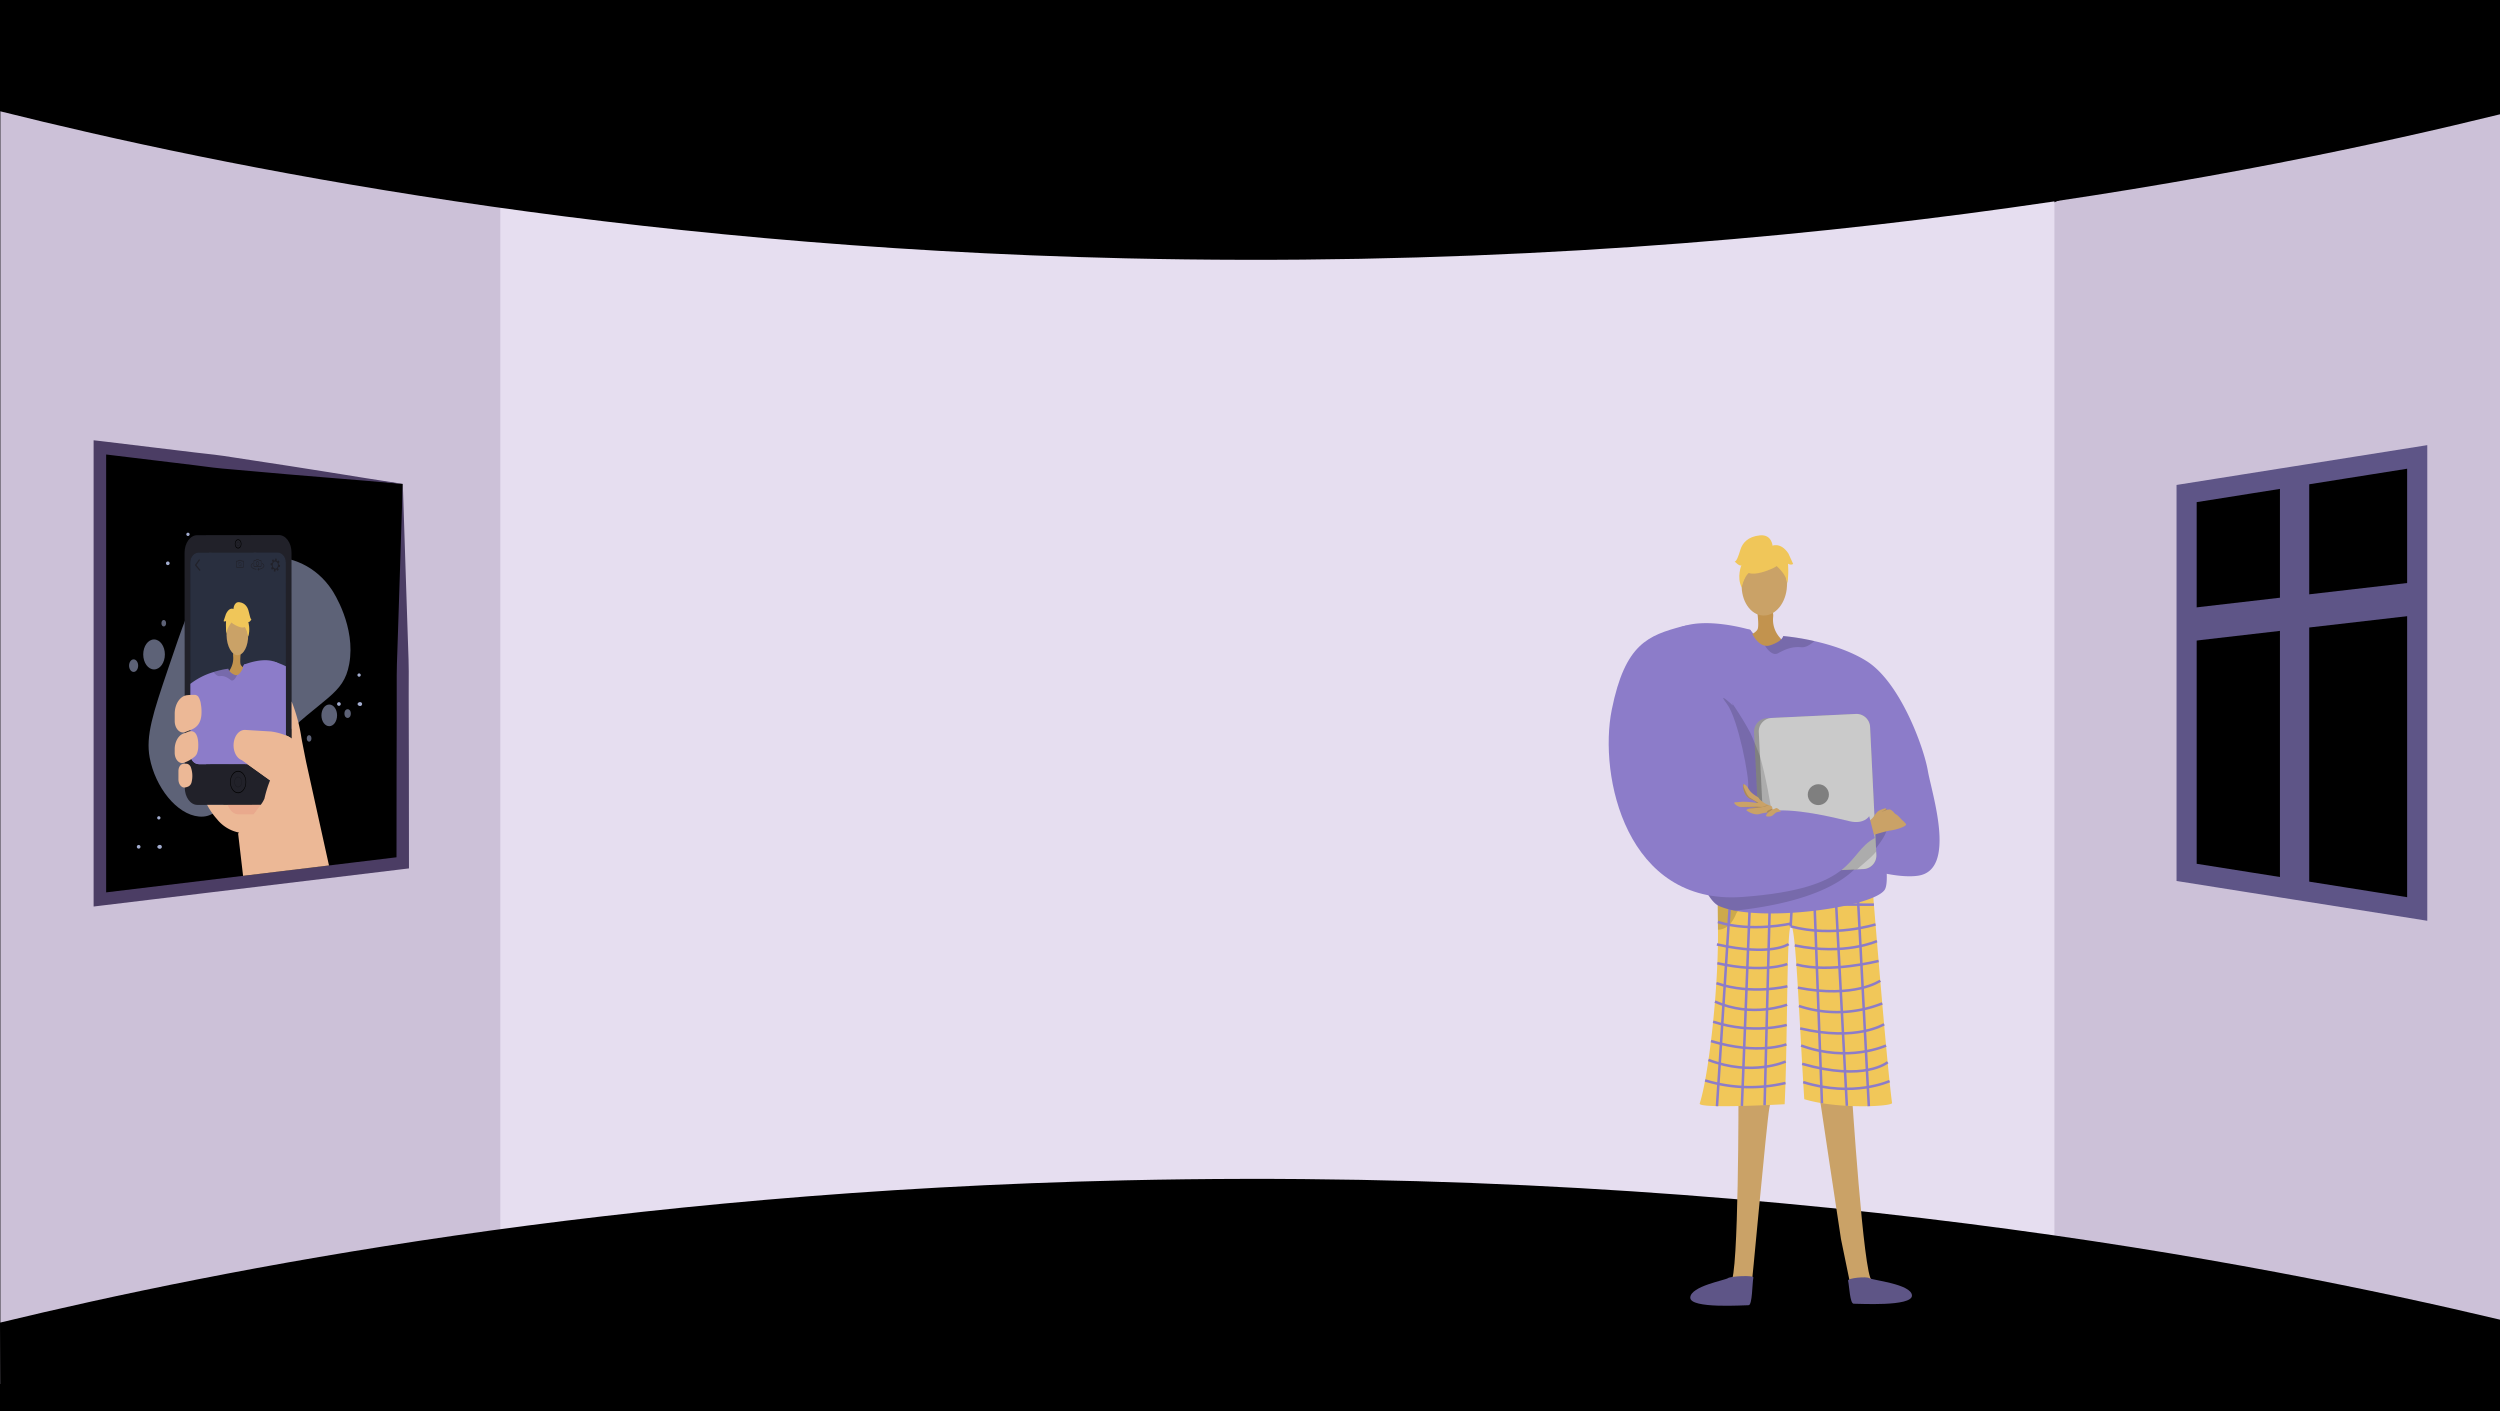 <svg xmlns="http://www.w3.org/2000/svg" xmlns:xlink="http://www.w3.org/1999/xlink" width="1366" height="771" viewBox="0 0 1366 771"><defs><style>.a,.l{fill:none;}.b,.u,.y,.z{fill:#000;}.c{fill:#ccc1d8;}.d{fill:#e6def0;}.e{fill:#4b3d64;}.f{fill:#a3add0;}.g{fill:#caa267;}.h{fill:#5e5586;}.i{fill:#f1c759;}.j{opacity:0.3;}.k{opacity:0.5;}.l{stroke:#8c7cc9;stroke-width:1.391px;}.l,.u{stroke-miterlimit:10;}.m{fill:#5e5587;}.n{fill:#8c7cc9;}.o{fill:#c2934e;}.p{fill:#979797;}.q{fill:#cacaca;}.r{fill:#7f7f7f;}.s{fill:#f0c659;}.t{opacity:0.15;}.u{stroke:#5e5587;stroke-width:11px;}.v{fill:#bec9f2;opacity:0.49;}.w{fill:#212129;}.x{fill:#a6bdfc;opacity:0.25;}.y{opacity:0.21;}.z{opacity:0.42;}.aa{fill:#ecb896;}.ab{fill:#e3867c;opacity:0.32;}.ac{clip-path:url(#a);}</style><clipPath id="a"><path class="a" d="M151.59,417.485l-42.882.063c-2.577,0-4.667-2.385-4.67-5.336l-.08-104.915c0-2.951,2.085-5.346,4.662-5.35l42.882-.063c2.577,0,4.667,2.385,4.67,5.336l.08,104.915C156.254,415.086,154.167,417.481,151.59,417.485Z"/></clipPath></defs><rect class="b" width="1366" height="771"/><path class="c" d="M1366,9.537V768l-242.228-67.586-32.991-6.263,1.636-558.092,30.118-25.56Z"/><path class="c" d="M316.3,125.471,300.245,681.842.2,756.24V6.188L299.045,99.758Z"/><path class="d" d="M697.978,89.071H273.37V706.455h849.165V89.071Z"/><path class="b" d="M0,60.78c121.657,30.38,335.7,73.888,615,80.372,352.972,8.194,622.429-47.1,751-78.7V0H0Z"/><path class="b" d="M0,722.684c121.657-29.39,335.7-71.481,615-77.753C967.968,637,1237.425,690.5,1366,721.064v47.19L.2,771Z"/><path class="b" d="M153.07,256.35l-21.02-2.53-77.5-9.37v247l77.5-9.37,21.02-2.53,66.98-8.1v-207Z"/><path class="e" d="M178.08,260.9l-20.47-1.7L137,257.38l-10.38-.92c-3.46-.28-6.92-.57-10.37-1-6.89-.92-13.78-1.75-20.68-2.58l-41.38-5L58,244.47v247l-3.85-3.41,165.5-20-3,3.41.05-51.15.07-25.56c0-8.54.05-17.05,0-25.54,0-4.26.18-8.58.33-12.9l.43-13,.84-26.08,1.69-52.79C205.84,263.15,191.81,262,178.08,260.9Zm43.66,54.28.84,25.67.43,12.89c.15,4.33.33,8.63.33,13-.07,8.76,0,17.48,0,26.21l.07,26.19.05,52.35v3l-3,.37L55,494.86l-3.85.47V240.57L55,241l41.37,5c6.9.85,13.79,1.68,20.7,2.43,3.45.4,6.89.94,10.32,1.47l10.3,1.58,20.72,3.17,20.91,3.3c13.85,2.2,27.4,4.46,40.77,6.46Z"/><path class="f" d="M91.69,308.78a1,1,0,1,0-1-1A1,1,0,0,0,91.69,308.78Z"/><path class="f" d="M103.4,306.75a1.521,1.521,0,0,0-1.4.64.79.79,0,0,0,0,.83,1.521,1.521,0,0,0,1.4.64,1.06,1.06,0,0,0,0-2.11Z"/><path class="f" d="M102.71,292.86a.9.9,0,1,0-.9-.9A.9.9,0,0,0,102.71,292.86Z"/><path class="f" d="M185.19,385.67a1,1,0,1,0-1-1A1,1,0,0,0,185.19,385.67Z"/><path class="f" d="M125.37,373.17a1,1,0,1,0-1-1A1,1,0,0,0,125.37,373.17Z"/><path class="f" d="M196.9,383.64a1.521,1.521,0,0,0-1.4.64.79.79,0,0,0,0,.83,1.521,1.521,0,0,0,1.4.64,1.06,1.06,0,0,0,0-2.11Z"/><path class="f" d="M139.83,381.53a1.521,1.521,0,0,0-1.4.64.79.79,0,0,0,0,.83,1.521,1.521,0,0,0,1.4.64,1.06,1.06,0,0,0,0-2.11Z"/><path class="f" d="M196.21,369.76a.9.9,0,1,0-.9-.9A.9.9,0,0,0,196.21,369.76Z"/><path class="f" d="M133.73,366.27a.9.9,0,1,0-.9-.9A.9.9,0,0,0,133.73,366.27Z"/><path class="f" d="M75.77,463.69a1,1,0,1,0-1-1A1,1,0,0,0,75.77,463.69Z"/><path class="f" d="M87.48,461.66a1.521,1.521,0,0,0-1.4.64.79.79,0,0,0,0,.83,1.521,1.521,0,0,0,1.4.64,1.06,1.06,0,0,0,0-2.11Z"/><path class="f" d="M86.79,447.78a.9.9,0,1,0-.9-.9A.9.9,0,0,0,86.79,447.78Z"/><path class="g" d="M949.9,595.7s.226,103.35-4.221,104.713c-7.982,2.494-39.046,10.191-5.689,10.979,16.924,2.6,16.036-1.266,16.607-4.42.467-2.577,8.768-94.275,10.152-101.337.31-1.582.5-2.538.5-2.538Z"/><path class="g" d="M1011.7,595.4s6.592,102.754,11.054,104.069c8.009,2.41,39.155,9.776,5.808,10.918-16.9,2.782-16.048-1.095-16.654-4.243-.495-2.573-4.531-22.065-5.992-29.112-.327-1.578-12.223-81.24-12.223-81.24Z"/><path class="h" d="M1009.779,699.75c-.357-1.456,10.311-2.428,11.645-1.354s23.026,3.185,23.271,9.448-29.7,4.439-31.817,4.511S1010.479,702.612,1009.779,699.75Z"/><path class="i" d="M1022.86,481.373a6.651,6.651,0,0,1-3.821,1.542c-8.807-.21-46.842-1.214-67.407-3.276-7.256-.728-12.336-1.586-13.19-2.593a.65.65,0,0,0,0,.083c0,1.123.085,13.987.252,30.851.328,33.291-5.268,80.709-9.975,94.97-1.017,3.079,46.415.4,46.415.4,1.656-34.269,1.037-94.584,3.286-97.188C981.158,503,983,556.1,985.848,600.6c18.486,5.623,48.228,3.983,47.97,2.077C1030.752,580.044,1022.86,481.373,1022.86,481.373Z"/><g class="j"><path d="M987.681,481.889l.426-.016S987.956,481.877,987.681,481.889Z"/><path class="k" d="M987.681,481.889c-11.365.4-36.049-2.25-36.049-2.25-7.256-.728-12.336-1.586-13.19-2.593a.65.65,0,0,0,0,.083c0,1.123.085,13.987.252,30.851a8.6,8.6,0,0,0,1.2-.084,9.291,9.291,0,0,0,6.181-3.942,20.249,20.249,0,0,0,2.544-4.7C957.766,483.767,984.038,482.054,987.681,481.889Z"/></g><line class="l" x2="6.488" y2="124.221" transform="translate(1014.638 480.205)"/><line class="l" x2="6.493" y2="122.063" transform="translate(1002.627 482.163)"/><line class="l" x2="4.526" y2="121.127" transform="translate(990.994 481.66)"/><line class="l" x1="1.367" y2="24.99" transform="translate(978.422 481.174)"/><line class="l" x1="3.183" y2="123.244" transform="translate(964.17 480.636)"/><line class="l" x1="4.885" y2="124.205" transform="translate(951.769 480.095)"/><line class="l" x1="7.978" y2="124.786" transform="translate(938.159 479.64)"/><path class="l" d="M1023.909,494.312s-67.667.22-85.369-3.7"/><path class="l" d="M978.422,506.165c23.392,6.3,46.374-1.065,46.374-1.065"/><path class="l" d="M978.747,504.6s-21.585,4.988-40.092-.815"/><path class="l" d="M1025.554,514.216s-17.418,8.057-44.875,2.376"/><path class="l" d="M1026.468,525.073s-26.851,6.833-44.94,1.935"/><path class="l" d="M1027.388,535.859s-13.958,9.852-45.037,3.816"/><path class="l" d="M1028.466,548.267a66.531,66.531,0,0,1-45.533,1.408"/><path class="l" d="M1029.476,559.635s-15.027,9.574-45.862,2.3"/><path class="l" d="M1030.542,571.29s-20.576,9.5-46.413-.013"/><path class="l" d="M1031.405,580.387s-12.368,10.746-46.715.895"/><path class="l" d="M1032.441,590.715s-19.633,9.142-47.169.561"/><path class="l" d="M977.276,515.848s-9.231,6.87-39.166.177"/><path class="l" d="M976.556,526.758s-12.756,5.209-38.188-.442"/><path class="l" d="M976.626,538.906s-19.556,4.9-38.744-1.678"/><path class="l" d="M976.457,548.97s-19.129,7.416-39.4-1.706"/><path class="l" d="M976.282,560.019s-18.139,5.411-40.23-1.742"/><path class="l" d="M976.1,570.631s-15.353,6.013-41.222-1.785"/><path class="l" d="M975.681,580.009s-18.282,8.315-42.175-.859"/><path class="l" d="M975.589,591.75a83.807,83.807,0,0,1-43.91-1.4"/><path class="m" d="M958.05,698.079c.34-1.46-12.6-.777-13.927.311s-20.384,4.339-20.561,10.6,29.747,4.124,31.865,4.174S957.381,700.948,958.05,698.079Z"/><path class="n" d="M1029.7,486.326c-6.325,8.664-55.916,16.1-81.714,11.261a40.555,40.555,0,0,1-8.5-2.441c-2.447-1.063-4.817-3.829-7.077-7.9-17.2-31.021-27.853-137.807-15.444-143.888,14.035-6.881,39.4.787,39.4.787l9.427,12.05,45.488,26.8s10.549,38.655,16.2,68.867c.417,2.227.806,4.41,1.164,6.523C1030.974,472.227,1031.9,483.3,1029.7,486.326Z"/><path class="o" d="M959.711,330.212c-.006.962,1.672,11,.674,13.5s-6.759,4.34-6.365,4.759,8.186,8.354,15.423,6.325,3.138-6.325,3.138-6.325a14.659,14.659,0,0,1-3.725-11.44C969.591,329.937,959.711,330.212,959.711,330.212Z"/><path class="n" d="M1048.008,478.491c-21.405,3.12-67.132-18.236-67.132-18.236l4.363-12.034s27.013,1.235,31.393,1.955c0,0-13.2-10.8-17.423-25.2-3.108-10.591-40.629-55.9-51.9-75.651-4.05-7.1,9.052-5.186,9.052-5.186s2.959,7.746,8.041,8.669a5.706,5.706,0,0,0,2.849-.219c6.812-2.238,7.083-5.066,7.083-5.066a131.943,131.943,0,0,1,17.031,2.769c8.835,2.005,19.595,5.358,28.425,10.858,18.483,11.519,31.4,47.338,33.563,59.9S1069.411,475.371,1048.008,478.491Z"/><path class="p" d="M958.412,400.154l3.435,70.005a7.459,7.459,0,0,0,7.843,7.025l48.43-2.318a2.371,2.371,0,0,0,.343-.032,7.4,7.4,0,0,0,6.77-7.706l-3.435-70a7.447,7.447,0,0,0-7.844-7.017l-46.185,2.2-2.245.107A7.421,7.421,0,0,0,958.412,400.154Z"/><path class="q" d="M961,400.016l3.435,70a7.447,7.447,0,0,0,7.844,7.017l46.185-2.2a7.4,7.4,0,0,0,6.77-7.706l-3.435-70a7.447,7.447,0,0,0-7.844-7.017l-46.185,2.2A7.4,7.4,0,0,0,961,400.016Z"/><ellipse class="r" cx="5.783" cy="5.705" rx="5.783" ry="5.705" transform="translate(987.756 428.496)"/><ellipse class="g" cx="16.661" cy="12.378" rx="16.661" ry="12.378" transform="translate(950.935 335.779) rotate(-87.484)"/><path class="s" d="M969.086,310.315s-21.909,10.824-14.754-7.715C959.282,289.773,984.045,302.537,969.086,310.315Z"/><path class="s" d="M966.173,305.694s11.681,7.508,10.226,14.495c0,0,3.535-20.893-8.353-21.914S951.5,298.2,951.61,320.45C951.61,320.45,955.822,302.927,966.173,305.694Z"/><path class="s" d="M968.559,298.434s-.323-6.569-6.938-5.914-9.591,4.244-10.688,7.912-2.155,6.41-3.094,6.371c0,0,2.7,2.9,3.678,2.009,0,0-2.721,6.564.144,12.163,0,0,1.577-8.378,6.314-9.111S968.559,298.434,968.559,298.434Z"/><path class="s" d="M967.96,298.352s4.815-2.586,9.236,4.1l2.581,5.677s-.978.888-2.818-.117c0,0,.578,6.565-.476,10.214l-2.3-11.257Z"/><path class="t" d="M1028.641,458.381a59.936,59.936,0,0,1-3.588,5.03c-.012.016.1,1.832.088,1.847-2.48,3.132-5.258,5.1-10.45,9.756-.048.042-1.439.059-1.487.1q-.816.73-1.682,1.487c-16.1,14.094-45.56,19.082-63.538,20.984a40.555,40.555,0,0,1-8.5-2.441c-2.447-1.063-4.817-3.829-7.077-7.9l95.073-35.386,3.224-1.2S1032.406,452.447,1028.641,458.381Z"/><path class="t" d="M929.364,361.851s16.721,19.2,27.051,38.652c.777,1.461,5.12,12.32,5.128,12.349,6.7,23.026,10.01,57.412,10.01,57.412l-15.981-38.081Z"/><path class="g" d="M1033.077,453.757c-3.922.538-14.078,3.95-14.078,3.95l-2.021-6.184s4.825-2.958,6.158-4.558,2.051-2.964,3.154-3.8a15.216,15.216,0,0,1,4-1.552l.328.419.324.416.107-.009a10.778,10.778,0,0,0,1.558-.2,5.566,5.566,0,0,1,1.716,1.156,2.794,2.794,0,0,1,.483.544,4.543,4.543,0,0,0,1.451,1.187c.162.1.295.176.366.228a7.23,7.23,0,0,1,.546.5c.655.647,1.674,1.719,1.995,2.1a21.522,21.522,0,0,1,2.083,2.026,2.213,2.213,0,0,1,.23.41C1041.877,451.344,1037,453.22,1033.077,453.757Z"/><path class="n" d="M946.825,385.458c0-1.029-8.75-48.351-27.482-43.286s-31.378,9.384-38.675,45.616S888.561,494.76,952.086,490.1s56.469-23.751,72.3-32.2l-3.054-11.945s-2.747,4.647-10.779,2.752-31.139-7.8-45-5.325c0,0-11.3-8.516-10.392-13.221s-5.525-37.578-11.552-45.5S946.825,385.458,946.825,385.458Z"/><path class="t" d="M1031.046,442.436a.484.484,0,0,1-.113.1c-.341.2-2.443.916-2.671.983s.769-.557,1.042-.579a6.125,6.125,0,0,0,1.311-.916l.324.416Z"/><path class="g" d="M973.155,443.411a8.326,8.326,0,0,0-2.756.577c-1.142.757-1.782,1.918-3.149,2.084-.384.046-2.478.311-2.246-.492a3.231,3.231,0,0,1,1.262-1.678.763.763,0,0,0-.084.007c-.133.006-.433.027-.872.079a27.4,27.4,0,0,0-3.989.814c-3,.83-6.784-1.714-6.994-1.983s.25-.655,1.682-1.012c.018-.006.034-.009.052-.016,1.472-.363,4.518-.674,4.518-.674s-5.569-.1-8.72-.1a5.215,5.215,0,0,1-.7-.046h-.012a5.507,5.507,0,0,1-3.43-1.922.427.427,0,0,1,.318-.7c.966-.034,2.6-.109,3.82-.264a44.574,44.574,0,0,1,7.2.528c.38.048.609.082.609.082s1.339-.064-3.126-2.035-4.163-8.044-4.163-8.044a.752.752,0,0,1,.4-.083c.5.016,1.438.4,2.657,2.523,1.839,3.216,5.312,4.2,5.742,5.241s3.723,2.971,3.723,2.971,1.79.766,2.736,1.044c.675.2.817,1.138.842,1.656.006.153,0,.272,0,.321v.027a9.591,9.591,0,0,0,1.843-.726C971.176,441.117,973.155,443.411,973.155,443.411Z"/><path class="t" d="M959.058,438.607c.38.048.609.082.609.082s1.339-.064-3.126-2.035-4.163-8.044-4.163-8.044a.752.752,0,0,1,.4-.083,2.808,2.808,0,0,0-.065,1.193c.17.723,1.9,5.192,3.538,6.214s4.1,2.425,4.4,2.639S959.8,438.851,959.058,438.607Z"/><path class="t" d="M966.782,440.184a2.809,2.809,0,0,0-1.518.219,19.663,19.663,0,0,1-3.494.809c-.477.119-3.767.418-5.761.6.018-.006.034-.009.052-.016,1.472-.363,4.518-.674,4.518-.674s-5.569-.1-8.72-.1a5.215,5.215,0,0,1-.7-.046c2.984-.067,7.6-.192,8.362-.223,1.122-.043,3.237.339,3.97,0a6.776,6.776,0,0,1,2.761-.723A1.668,1.668,0,0,0,966.782,440.184Z"/><path class="t" d="M968.474,442.283l-2.292,1.626c-.133.006-.433.027-.872.079a2.253,2.253,0,0,1,.73-1.114,8.085,8.085,0,0,1,2.434-.912C968.48,442.115,968.477,442.234,968.474,442.283Z"/><path class="t" d="M991.369,350.3c-2.024,1.838-4.642,3.592-7.088,3.364-4.958-.467-8.495.932-12.728,3.259-2.765,1.521-5.634-1.613-7.147-4.107a5.706,5.706,0,0,0,2.849-.219c6.812-2.238,7.083-5.066,7.083-5.066A131.943,131.943,0,0,1,991.369,350.3Z"/><path class="u" d="M1194.761,269.67v207l51,8.1,16,2.53,59,9.37v-247l-59,9.37-16,2.53Z"/><path class="m" d="M1245.761,261.57v223.2l16,2.53V259.04Z"/><path class="m" d="M1194.761,332.49v18.12l51-5.9,16-1.85,59-6.82V317.92l-59,6.82-16,1.85Z"/><path class="v" d="M91.809,365.531c8.2-24.165,12.3-36.247,17.78-42.992,18.3-22.534,54.336-26.2,71.714-.307.9,1.347,13.218,20.225,9.516,40.586-3.1,17.047-14.292,17.894-39.214,42.761-26.683,26.622-30.02,41.781-42.9,40.579C96.513,445.02,84.824,430.062,81.794,414,79.54,402.061,83.6,389.722,91.809,365.531Z"/><ellipse class="v" cx="5.916" cy="8.193" rx="5.916" ry="8.193" transform="translate(78.258 349.395)"/><ellipse class="v" cx="2.481" cy="3.436" rx="2.481" ry="3.436" transform="translate(70.527 360.273)"/><ellipse class="v" cx="4.274" cy="5.92" rx="4.274" ry="5.92" transform="translate(175.629 384.952)"/><ellipse class="v" cx="1.74" cy="2.41" rx="1.74" ry="2.41" transform="translate(188.204 387.485)"/><ellipse class="v" cx="1.277" cy="1.768" rx="1.277" ry="1.768" transform="translate(88.201 338.762)"/><ellipse class="v" cx="1.277" cy="1.768" rx="1.277" ry="1.768" transform="translate(167.622 401.703)"/><path class="w" d="M107.746,292.423l44.623-.066c3.813-.005,6.906,4.271,6.911,9.551l.062,81.357.036,46.906c0,5.089-2.865,9.253-6.486,9.552-.136.011-.272.019-.41.019l-28.03.041-11.28.017-5.313.007c-3.813.006-6.906-4.27-6.911-9.55l-.013-17.715-.01-12.585v-1.743l-.012-15.225,0-2.479-.015-19.717-.045-58.8C100.846,296.714,103.934,292.428,107.746,292.423Z"/><path class="b" d="M151.59,417.5l-42.882.063c-2.577,0-4.667-2.386-4.67-5.338l-.08-104.944c0-2.951,2.085-5.347,4.662-5.351l42.882-.063c2.577,0,4.667,2.386,4.67,5.338l.08,104.943C156.254,415.1,154.167,417.5,151.59,417.5Z"/><path class="x" d="M151.59,417.469l-42.882.063c-2.577,0-4.667-2.385-4.67-5.336l-.08-104.915c0-2.951,2.085-5.346,4.662-5.35l42.882-.063c2.577,0,4.667,2.385,4.67,5.336l.08,104.916C156.254,415.07,154.167,417.465,151.59,417.469Z"/><path class="b" d="M125.709,427.3c0-3.364,1.976-6.1,4.4-6.1s4.4,2.737,4.4,6.1-1.976,6.1-4.4,6.1S125.709,430.666,125.709,427.3Zm.3,0c0,3.136,1.842,5.687,4.106,5.687s4.106-2.551,4.106-5.687-1.842-5.687-4.106-5.687S126.008,424.166,126.008,427.3Z"/><path class="y" d="M128,427.3c0-1.614.948-2.926,2.113-2.926s2.113,1.312,2.113,2.926-.948,2.926-2.113,2.926S128,428.915,128,427.3Zm.3,0c0,1.385.814,2.512,1.814,2.512s1.814-1.127,1.814-2.512-.814-2.513-1.814-2.513S128.3,425.916,128.3,427.3Z"/><path class="b" d="M128.3,297.189c0-1.384.813-2.51,1.812-2.51s1.812,1.126,1.812,2.51-.813,2.51-1.812,2.51S128.3,298.573,128.3,297.189Zm.3,0c0,1.156.679,2.1,1.513,2.1s1.513-.94,1.513-2.1-.679-2.1-1.513-2.1S128.6,296.033,128.6,297.189Z"/><path class="y" d="M129.2,297.189c0-.7.411-1.269.916-1.269s.917.569.917,1.269-.412,1.27-.917,1.27S129.2,297.889,129.2,297.189Zm.3,0c0,.472.277.856.618.856s.618-.384.618-.856-.277-.856-.618-.856S129.5,296.717,129.5,297.189Z"/><path class="w" d="M149.782,312.238l.52.11c.1.021.193-.074.208-.212l.085-.769a1.486,1.486,0,0,0,.57-.194l.332.627a.152.152,0,0,0,.255.054l.424-.431a.321.321,0,0,0,.039-.354l-.333-.627a2.867,2.867,0,0,0,.3-.695l.556.118c.1.021.192-.074.208-.212l.079-.72a.254.254,0,0,0-.153-.288l-.555-.117a3.472,3.472,0,0,0-.14-.79l.453-.461a.321.321,0,0,0,.039-.353l-.312-.587a.153.153,0,0,0-.255-.054l-.453.461a1.9,1.9,0,0,0-.5-.421l.085-.769a.254.254,0,0,0-.153-.288l-.519-.11c-.1-.021-.193.074-.208.212l-.085.769a1.486,1.486,0,0,0-.57.194l-.333-.627a.152.152,0,0,0-.255-.054l-.424.431a.323.323,0,0,0-.039.354l.333.627a2.946,2.946,0,0,0-.3.695l-.555-.118c-.1-.021-.193.074-.208.212l-.079.72a.253.253,0,0,0,.152.288l.556.117a3.471,3.471,0,0,0,.14.79l-.453.461a.32.32,0,0,0-.039.353l.312.587a.153.153,0,0,0,.255.054l.452-.461a1.931,1.931,0,0,0,.5.421l-.084.769A.253.253,0,0,0,149.782,312.238Zm.439-1.567a1.95,1.95,0,0,1-1.174-2.212c.117-1.06.832-1.788,1.6-1.626a1.949,1.949,0,0,1,1.173,2.212C151.7,310.105,150.986,310.833,150.221,310.671Z"/><ellipse class="z" cx="4.256" cy="5.894" rx="4.256" ry="5.894" transform="translate(125.858 400.51)"/><ellipse class="b" cx="3.044" cy="4.216" rx="3.044" ry="4.216" transform="translate(127.07 402.188)"/><path class="w" d="M109.141,311.917a.271.271,0,0,0,.226-.143.531.531,0,0,0-.03-.583l-2.027-2.439,1.775-2.459a.531.531,0,0,0,0-.585.245.245,0,0,0-.422,0l-2,2.773a.505.505,0,0,0-.088.307.487.487,0,0,0,.1.3l2.27,2.729A.255.255,0,0,0,109.141,311.917Z"/><path class="b" d="M120.082,406.4c0,1.008.59,1.825,1.318,1.825s1.318-.817,1.318-1.825-.59-1.825-1.318-1.825S120.082,405.4,120.082,406.4Z"/><path class="b" d="M113.172,406.4c0,1.008.589,1.825,1.317,1.825s1.318-.817,1.318-1.825-.59-1.825-1.318-1.825S113.172,405.4,113.172,406.4Z"/><path class="b" d="M145.223,406.4c0,1.008.59,1.825,1.318,1.825s1.317-.817,1.317-1.825-.59-1.825-1.317-1.825S145.223,405.4,145.223,406.4Z"/><path class="b" d="M138.312,406.4c0,1.008.59,1.825,1.318,1.825s1.317-.817,1.317-1.825-.59-1.825-1.317-1.825S138.312,405.4,138.312,406.4Z"/><path class="z" d="M127.6,415.459h5.034c.291,0,.527-.327.527-.73h0c0-.4-.236-.73-.527-.73H127.6c-.291,0-.527.326-.527.73h0C127.07,415.132,127.306,415.459,127.6,415.459Z"/><path class="z" d="M115.016,415.459h5.034c.292,0,.528-.327.528-.73h0c0-.4-.236-.73-.528-.73h-5.034c-.291,0-.527.326-.527.73h0C114.489,415.132,114.725,415.459,115.016,415.459Z"/><path class="z" d="M140.95,415.459h5.034c.292,0,.528-.327.528-.73h0c0-.4-.236-.73-.528-.73H140.95c-.291,0-.527.326-.527.73h0C140.423,415.132,140.659,415.459,140.95,415.459Z"/><path class="aa" d="M144.491,436.362a65.211,65.211,0,0,1,3.071-9.962l-15.418-11.06c-3.239-1.183-5.156-5.8-4.265-10.271h0c.76-3.811,3.32-6.39,6.171-6.217l14.032.849a33.521,33.521,0,0,1,8.354,2.224,11.187,11.187,0,0,1,2.921,1.635l-.015-20.295A89.538,89.538,0,0,1,164.671,403c.316,1.911,2.607,13.373,2.611,13.388l12.478,56.492-46.945,5.673-2.7-23.1.455-.549a20.434,20.434,0,0,1-12.012-7.331,38.147,38.147,0,0,1-5.385-7.777l29.292-.043A14.969,14.969,0,0,0,144.491,436.362Z"/><path class="ab" d="M124.452,439.783l18.012-.026c-1.063,1.506-2.44,3.329-3.888,5.192h-8.315C127.681,444.949,125.464,442.83,124.452,439.783Z"/><path class="w" d="M140.208,309.819h0Z"/><path class="w" d="M138.581,309.156c0,.409.2.661.5.662h3.238c.331,0,.519-.248.521-.7q.008-1.232,0-2.465c0-.381-.183-.622-.458-.633a1.476,1.476,0,0,0-.221,0,.7.7,0,0,1-.719-.284.423.423,0,0,0-.313-.134c-.288-.018-.576-.006-.865-.006a.562.562,0,0,0-.483.282.341.341,0,0,1-.232.135c-.168.021-.338,0-.508.007-.279.008-.458.245-.46.629Q138.574,307.9,138.581,309.156Zm.291-2.457c0-.188.065-.269.2-.264.153.005.306-.008.457,0a.513.513,0,0,0,.443-.231.525.525,0,0,1,.328-.185,4.691,4.691,0,0,1,.795,0,.407.407,0,0,1,.292.137.627.627,0,0,0,.62.28c.112-.013.226,0,.338,0,.144-.008.205.083.205.281,0,.782,0,1.564,0,2.346,0,.259-.058.334-.242.335-.531,0-1.062,0-1.592,0s-1.073,0-1.609,0c-.161,0-.23-.1-.231-.308C138.872,308.294,138.873,307.5,138.872,306.7Z"/><path class="w" d="M140.711,311.069l.617.848.188-.275-.226-.33a16.7,16.7,0,0,0,1.68-.515,3.175,3.175,0,0,0,.99-.687,1.3,1.3,0,0,0,0-1.9,8.138,8.138,0,0,0-.77-.645c-.073.394-.057.393.15.557a2.97,2.97,0,0,1,.586.579.793.793,0,0,1,0,.927,1.934,1.934,0,0,1-.465.494,4.268,4.268,0,0,1-2.174.7l.239-.366-.2-.245Z"/><path class="w" d="M137.33,309.96a2.724,2.724,0,0,0,.6.561,4.531,4.531,0,0,0,2.151.717c.005-.085.007-.153.013-.219.016-.163-.033-.208-.15-.219a4.121,4.121,0,0,1-1.729-.516,2.618,2.618,0,0,1-.622-.508.908.908,0,0,1,0-1.239,1.748,1.748,0,0,1,.47-.406c.186-.1.24-.247.182-.528a2.481,2.481,0,0,0-.929.768A1.294,1.294,0,0,0,137.33,309.96Z"/><path class="w" d="M139.8,307.889c0,.709.4,1.271.912,1.268s.911-.57.906-1.276-.411-1.262-.921-1.257S139.8,307.193,139.8,307.889Zm.293.016c-.008-.461.272-.855.61-.857s.619.373.622.84-.281.85-.619.849S140.1,308.362,140.094,307.9Z"/><path class="w" d="M128.976,309.524c0,.409.2.659.5.663h3.238c.33,0,.518-.25.521-.707.005-.821,0-1.642,0-2.463,0-.383-.183-.623-.46-.634a1.633,1.633,0,0,0-.221,0,.7.7,0,0,1-.717-.283.428.428,0,0,0-.314-.136c-.287-.019-.577,0-.864,0a.564.564,0,0,0-.484.28.355.355,0,0,1-.231.136,4.523,4.523,0,0,1-.508.007c-.279.008-.458.243-.46.63C128.97,307.849,128.968,308.685,128.976,309.524Zm.29-2.456c0-.188.066-.269.2-.265.152,0,.306-.007.457,0a.516.516,0,0,0,.444-.232.528.528,0,0,1,.327-.184,4.8,4.8,0,0,1,.8,0,.405.405,0,0,1,.293.14.628.628,0,0,0,.619.28c.112-.015.226,0,.338,0,.144-.007.2.085.2.28,0,.784,0,1.565,0,2.346,0,.261-.056.335-.242.335h-1.59c-.537,0-1.074,0-1.611,0-.16,0-.229-.1-.229-.309C129.266,308.663,129.268,307.864,129.266,307.068Z"/><path class="w" d="M130.323,307.89c0,.07.033.113.083.114.122,0,.243,0,.365,0,.05,0,.083-.05.083-.114s-.035-.111-.085-.112c-.075,0-.15,0-.234,0a.757.757,0,0,1,.314-.372c.376-.21.795.112.871.665l0,.027c.013.069.052.107.1.1s.073-.065.064-.135a1.169,1.169,0,0,0-.363-.768.645.645,0,0,0-.995.14l-.04.054c0-.044,0-.073,0-.1,0-.07-.036-.116-.082-.115s-.08.045-.08.113Q130.32,307.635,130.323,307.89Z"/><path class="w" d="M130.324,308.364a1.675,1.675,0,0,0,.039.225c.2.762.9.983,1.32.419l.04-.053c0,.043,0,.073,0,.1,0,.069.037.117.082.116s.079-.047.08-.114c0-.17,0-.341,0-.511,0-.07-.033-.112-.084-.112q-.18,0-.36,0c-.052,0-.085.044-.087.108s.033.117.085.118c.075,0,.15,0,.232,0a.788.788,0,0,1-.134.221c-.375.444-.958.158-1.049-.514l-.006-.039c-.013-.06-.051-.1-.093-.085A.106.106,0,0,0,130.324,308.364Z"/><g class="ac"><path class="g" d="M136.431,529.316s-.108,68.267,2.013,69.167c3.807,1.648,18.623,6.732,2.713,7.253-8.071,1.719-7.648-.836-7.92-2.92-.223-1.7-4.182-62.273-4.842-66.938-.148-1.045-.237-1.676-.237-1.676Z"/><path class="g" d="M106.953,529.118s-3.144,67.874-5.272,68.742c-3.82,1.592-18.675,6.458-2.77,7.212,8.057,1.838,7.654-.723,7.942-2.8.236-1.7,2.162-14.574,2.858-19.229.156-1.042,5.83-53.663,5.83-53.663Z"/><path class="h" d="M107.871,598.045c.17-.962-4.918-1.6-5.554-.894s-10.982,2.1-11.1,6.241,14.165,2.931,15.175,2.979S107.537,599.935,107.871,598.045Z"/><path class="i" d="M101.632,453.8a2.768,2.768,0,0,0,1.823,1.019c4.2-.139,22.34-.8,32.148-2.164,3.461-.481,5.884-1.048,6.291-1.713,0,0,0,.02,0,.055,0,.742-.041,9.239-.12,20.379-.157,21.99,2.512,53.312,4.757,62.732.485,2.034-22.137.266-22.137.266-.79-22.636-.494-62.477-1.567-64.2-1.3-2.094-2.185,32.987-3.542,62.38-8.816,3.714-23,2.631-22.878,1.372C97.868,518.974,101.632,453.8,101.632,453.8Z"/><g class="j"><path d="M118.41,454.138l-.2-.011S118.279,454.129,118.41,454.138Z"/><path class="k" d="M118.41,454.138c5.421.265,17.193-1.487,17.193-1.487,3.461-.481,5.884-1.048,6.291-1.713,0,0,0,.02,0,.055,0,.742-.041,9.239-.12,20.379a2.966,2.966,0,0,1-.571-.056,4.567,4.567,0,0,1-2.948-2.6,15.555,15.555,0,0,1-1.213-3.105C132.677,455.378,120.147,454.246,118.41,454.138Z"/></g><line class="l" x1="3.094" y2="82.054" transform="translate(102.459 453.025)"/><line class="l" x1="3.097" y2="80.629" transform="translate(108.185 454.319)"/><line class="l" x1="2.159" y2="80.01" transform="translate(114.671 453.986)"/><line class="l" x2="0.652" y2="16.507" transform="translate(122.174 453.665)"/><line class="l" x2="1.518" y2="81.408" transform="translate(128.105 453.31)"/><line class="l" x2="2.33" y2="82.043" transform="translate(133.208 452.953)"/><line class="l" x2="3.805" y2="82.427" transform="translate(138.224 452.652)"/><path class="l" d="M101.132,462.343s32.273.146,40.715-2.442"/><path class="l" d="M122.826,470.173c-11.157,4.163-22.117-.7-22.117-.7"/><path class="l" d="M122.671,469.138s10.3,3.294,19.121-.538"/><path class="l" d="M100.347,475.491s8.307,5.322,21.4,1.57"/><path class="l" d="M99.911,482.663s12.806,4.513,21.434,1.278"/><path class="l" d="M99.472,489.787s6.658,6.508,21.48,2.521"/><path class="l" d="M98.958,497.983a23.742,23.742,0,0,0,21.717.93"/><path class="l" d="M98.477,505.492s7.167,6.325,21.873,1.52"/><path class="l" d="M97.968,513.191s9.814,6.277,22.136-.009"/><path class="l" d="M97.556,519.2s5.9,7.1,22.281.591"/><path class="l" d="M97.063,526.022s9.363,6.039,22.5.37"/><path class="l" d="M123.373,476.569s4.4,4.538,18.679.117"/><path class="l" d="M123.716,483.776s6.084,3.44,18.213-.292"/><path class="l" d="M123.682,491.8s9.328,3.236,18.479-1.108"/><path class="l" d="M123.763,498.448a19.653,19.653,0,0,0,18.789-1.127"/><path class="l" d="M123.847,505.746a25.878,25.878,0,0,0,19.187-1.15"/><path class="l" d="M123.934,512.756s7.323,3.971,19.661-1.179"/><path class="l" d="M124.133,518.95s8.719,5.492,20.115-.567"/><path class="l" d="M124.177,526.706a29.349,29.349,0,0,0,20.942-.925"/><path class="m" d="M132.542,596.941c-.162-.964,6.012-.513,6.642.206s9.722,2.865,9.807,7-14.188,2.724-15.2,2.757S132.861,598.836,132.542,596.941Z"/><path class="n" d="M98.371,457.068c3.016,5.723,26.668,10.634,38.972,7.438a15.486,15.486,0,0,0,4.055-1.612c1.167-.7,2.3-2.529,3.376-5.22,8.2-20.49,13.284-91.027,7.366-95.044-6.694-4.546-18.794.52-18.794.52l-4.5,7.959-21.694,17.7s-5.031,25.534-7.725,45.49c-.2,1.471-.384,2.913-.555,4.309C97.762,447.755,97.318,455.072,98.371,457.068Z"/><path class="o" d="M131.75,353.948c0,.635-.8,7.263-.322,8.918s3.224,2.867,3.036,3.143-3.9,5.519-7.356,4.178a2.639,2.639,0,0,1-1.5-4.178,11.925,11.925,0,0,0,1.776-7.556C127.038,353.766,131.75,353.948,131.75,353.948Z"/><path class="n" d="M89.638,451.893c10.209,2.061,32.018-12.046,32.018-12.046l-2.081-7.949s-12.884.816-14.973,1.291a40.991,40.991,0,0,0,8.31-16.643c1.482-6.995,19.377-36.924,24.751-49.971,1.932-4.691-4.317-3.425-4.317-3.425s-1.412,5.116-3.835,5.726a2,2,0,0,1-1.359-.145c-3.249-1.478-3.378-3.346-3.378-3.346a46.945,46.945,0,0,0-8.123,1.829,38.67,38.67,0,0,0-13.557,7.172c-8.815,7.609-14.974,31.269-16.007,39.569S79.43,449.832,89.638,451.893Z"/><ellipse class="r" cx="2.758" cy="3.769" rx="2.758" ry="3.769" transform="translate(112.858 418.869)"/><ellipse class="g" cx="5.905" cy="11.002" rx="5.905" ry="11.002" transform="translate(123.566 336.106) rotate(-1.143)"/><path class="s" d="M127.279,340.8s10.449,7.151,7.036-5.1C131.955,327.235,120.144,335.667,127.279,340.8Z"/><path class="s" d="M128.668,337.752s-5.571,4.96-4.877,9.575c0,0-1.686-13.8,3.984-14.475s7.892-.051,7.839,14.647C135.614,347.5,133.6,335.925,128.668,337.752Z"/><path class="s" d="M127.53,332.957s.154-4.339,3.309-3.907,4.574,2.8,5.1,5.227,1.027,4.233,1.475,4.208c0,0-1.287,1.913-1.754,1.327,0,0,1.3,4.336-.069,8.034,0,0-.752-5.534-3.011-6.018S127.53,332.957,127.53,332.957Z"/><path class="s" d="M127.816,332.9s-2.3-1.708-4.4,2.7l-1.231,3.75s.466.587,1.344-.077a33.5,33.5,0,0,0,.227,6.747l1.1-7.436Z"/><path class="t" d="M98.875,438.609c.428.934.984,2.048,1.711,3.323.006.01-.048,1.21-.042,1.22,1.183,2.068,2.508,3.371,4.984,6.444.023.028.687.039.709.068q.39.481.8.982c7.679,9.309,21.73,12.6,30.3,13.86a15.486,15.486,0,0,0,4.055-1.612c1.167-.7,2.3-2.529,3.376-5.22L99.43,434.3l-1.538-.793S97.079,434.69,98.875,438.609Z"/><path class="g" d="M96.759,435.555a48.047,48.047,0,0,1,6.714,2.609l.964-4.085a19.907,19.907,0,0,1-2.937-3.011,16.985,16.985,0,0,0-1.5-2.511,6.163,6.163,0,0,0-1.906-1.026l-.157.277-.154.275-.051-.006a3.783,3.783,0,0,1-.743-.134c-.047-.044-.514.379-.819.764a1.833,1.833,0,0,0-.23.359,2.514,2.514,0,0,1-.692.785c-.077.065-.141.116-.175.15s-.134.163-.26.332c-.312.427-.8,1.135-.951,1.387a12.742,12.742,0,0,0-.994,1.338,1.73,1.73,0,0,0-.11.271C92.562,433.961,94.888,435.2,96.759,435.555Z"/><path class="n" d="M137.9,390.44c0-.68,4.173-31.938,13.107-28.592s14.965,6.2,18.445,30.131-3.764,70.66-34.061,67.585-26.932-15.689-34.484-21.27l1.456-7.89s1.31,3.069,5.141,1.818,14.851-5.15,21.463-3.518c0,0,5.388-5.625,4.956-8.733s2.636-24.822,5.51-30.052S137.9,390.44,137.9,390.44Z"/><path class="t" d="M97.728,428.077a.262.262,0,0,0,.054.069,12.427,12.427,0,0,0,1.273.65c.109.044-.366-.368-.5-.383a3.106,3.106,0,0,1-.626-.6l-.154.275Z"/><path class="g" d="M125.338,428.721c.08-.128,1.212.287,1.315.381.544.5.849,1.267,1.5,1.377.184.03,1.182.2,1.071-.325a2.127,2.127,0,0,0-.6-1.109.25.25,0,0,1,.04,0c.063,0,.206.018.415.052a9.925,9.925,0,0,1,1.9.538c1.431.548,3.236-1.133,3.336-1.31s-.12-.433-.8-.669l-.025-.01a16.271,16.271,0,0,0-2.155-.445s2.656-.069,4.159-.069a1.8,1.8,0,0,0,.332-.03h.006a2.6,2.6,0,0,0,1.635-1.27c.112-.18.021-.456-.151-.464a16.352,16.352,0,0,1-1.822-.174,15.5,15.5,0,0,0-3.434.348c-.181.033-.29.055-.29.055s-.639-.043,1.491-1.344,1.985-5.314,1.985-5.314a.278.278,0,0,0-.189-.054c-.239.01-.686.263-1.267,1.666-.877,2.124-2.533,2.777-2.738,3.462s-1.776,1.963-1.776,1.963a14.261,14.261,0,0,1-1.3.689c-.322.131-.389.751-.4,1.094,0,.1,0,.179,0,.211v.019a3.917,3.917,0,0,1-.879-.48C126.282,427.206,125.338,428.721,125.338,428.721Z"/><path class="t" d="M132.061,425.547c-.181.033-.29.055-.29.055s-.639-.043,1.491-1.344,1.985-5.314,1.985-5.314a.278.278,0,0,0-.189-.054,2.484,2.484,0,0,1,.031.787c-.081.478-.9,3.43-1.687,4.105s-1.954,1.6-2.1,1.743S131.708,425.709,132.061,425.547Z"/><path class="t" d="M128.377,426.589a1.013,1.013,0,0,1,.725.145,7.244,7.244,0,0,0,1.666.534c.227.079,1.8.276,2.748.393l-.025-.01a16.271,16.271,0,0,0-2.155-.445s2.656-.069,4.159-.069a1.8,1.8,0,0,0,.332-.03c-1.424-.044-3.627-.127-3.988-.147-.536-.028-1.544.224-1.894,0s-1.152-.591-1.317-.478A.632.632,0,0,1,128.377,426.589Z"/><path class="t" d="M127.571,427.975l1.093,1.075c.063,0,.206.018.415.052a1.624,1.624,0,0,0-.348-.736,3.275,3.275,0,0,0-1.16-.6C127.568,427.865,127.569,427.943,127.571,427.975Z"/><path class="t" d="M116.651,367.214c.965,1.214,2.214,2.373,3.381,2.222,2.364-.308,4.051.616,6.07,2.153,1.319,1,2.687-1.065,3.409-2.713a2,2,0,0,1-1.359-.145c-3.249-1.478-3.378-3.346-3.378-3.346A46.945,46.945,0,0,0,116.651,367.214Z"/></g><path class="aa" d="M101.12,400.025c-2.865,1.03-5.659-1.984-5.657-6.084l0-2.374v-1.625c0-5.36,3.023-9.782,6.886-10.1a33.445,33.445,0,0,1,3.988-.171,2.585,2.585,0,0,1,1.986.952,9.859,9.859,0,0,1,1.447,4.235,22.664,22.664,0,0,1,.24,6.208c-.757,6.549-5.136,7.463-7.749,8.522C101.883,399.744,101.5,399.888,101.12,400.025Z"/><path class="aa" d="M99.994,417.4a5.694,5.694,0,0,1,2.612.035,3.364,3.364,0,0,1,1.606,1.613,14.132,14.132,0,0,1,.377,8.687,3.439,3.439,0,0,1-1.689,2.01,7.936,7.936,0,0,1-1.668.513c-1.961.434-3.737-1.669-3.737-4.419V421.25C97.5,419.271,98.572,417.6,99.994,417.4Z"/><path class="aa" d="M95.454,409.4c0-4.072,2-7.626,4.848-8.632.828-.293,1.6-.575,2.147-.8a3.873,3.873,0,0,1,3.346-.141c1.939,1.017,2.7,4.325,2.52,8.274a10.23,10.23,0,0,1-.829,3.9,4.742,4.742,0,0,1-1.236,1.515,19.2,19.2,0,0,1-5.577,3.191c-2.611,1.055-5.222-1.668-5.22-5.436C95.453,410.174,95.454,409.4,95.454,409.4Z"/><path class="aa" d="M132.1,415.322l20.812,14.906,6.4-26.685a11.283,11.283,0,0,0-2.919-1.635,33.587,33.587,0,0,0-8.354-2.224l-14.033-.851c-.088,0-.178-.007-.266-.007-2.744,0-5.169,2.533-5.9,6.226C126.947,409.523,128.864,414.14,132.1,415.322Z"/></svg>
